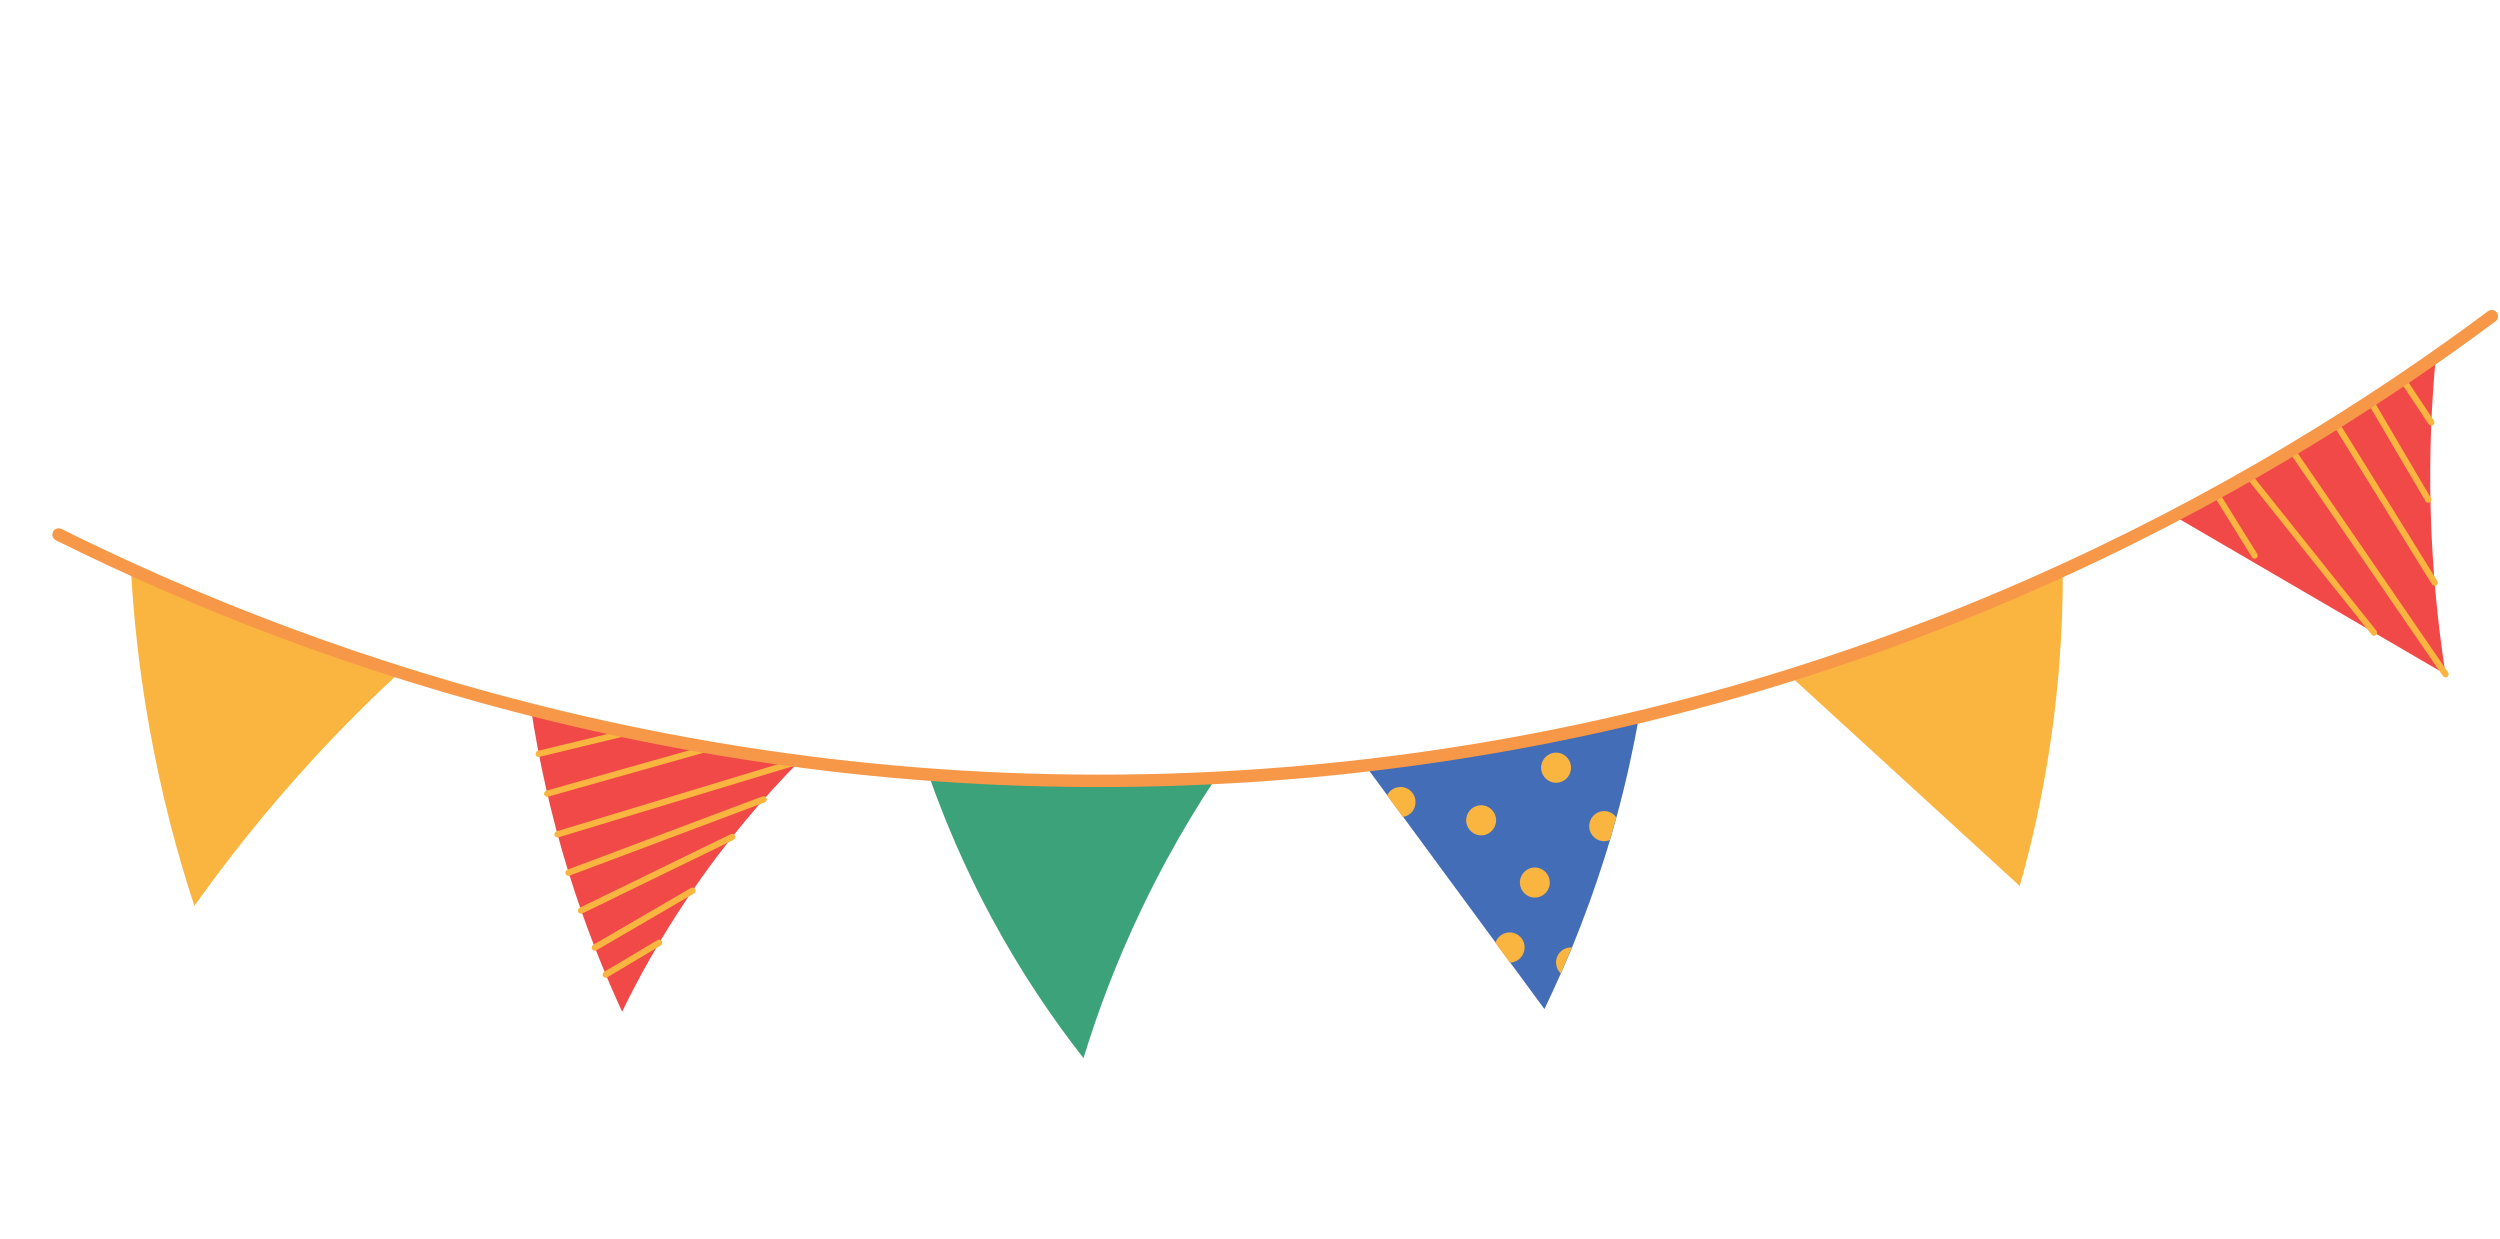 <svg width="587" height="291" viewBox="0 0 587 291" fill="none" xmlns="http://www.w3.org/2000/svg">
<path d="M226.812 203.477C223.198 195.729 220.314 188.428 217.981 181.785C229.206 182.609 241.074 183.143 253.526 183.298C264.617 183.438 275.255 183.257 285.378 182.838C281.628 188.484 277.785 194.784 273.968 201.815C272.002 205.459 270.025 209.273 268.125 213.269C262.001 226.041 257.599 237.985 254.409 248.45C247.49 239.628 239.929 228.663 232.8 215.441C230.611 211.361 228.603 207.365 226.812 203.477Z" fill="#3BA27A"/>
<path d="M336.668 201.615C334.274 198.337 331.875 195.098 329.471 191.818L325.769 186.785C324.034 184.42 322.306 182.086 320.572 179.721C330.547 178.566 341.031 177.073 351.929 175.189C363.504 173.15 374.49 170.812 384.839 168.332C383.538 175.587 381.848 183.508 379.539 191.925L378.034 197.235C377.624 198.535 377.221 199.857 376.818 201.178C374.416 208.826 371.794 215.91 369.134 222.423C368.245 224.54 367.388 226.56 366.494 228.556C365.197 231.478 363.895 234.289 362.634 236.934C359.963 233.297 357.263 229.655 354.603 226.009C353.469 224.469 352.335 222.929 351.203 221.369C346.367 214.795 341.505 208.189 336.668 201.615Z" fill="#446DB7"/>
<path d="M510.412 121.116L574.217 158.325C572.452 146.977 571.1 133.997 570.721 119.658C570.363 106.483 570.939 94.439 571.937 83.751C564.065 89.258 555.68 94.83 546.826 100.351C534.253 108.169 522.072 115.058 510.412 121.116ZM159.701 174.194C169.389 175.97 178.761 177.454 187.775 178.659C179.519 186.985 170.329 197.613 161.488 210.771C155.113 220.248 150.073 229.322 146.072 237.541C141.75 228.156 137.353 217.246 133.517 204.884C129.148 190.787 126.424 177.791 124.692 166.499C135.651 169.298 147.35 171.921 159.701 174.194Z" fill="#F14947"/>
<path d="M571.287 99.796C571.631 99.557 571.71 99.103 571.472 98.759L564.725 88.606C564.496 88.263 564.043 88.175 563.699 88.413C563.356 88.651 563.277 89.106 563.505 89.448L570.262 99.603C570.424 99.835 570.669 99.968 570.914 99.949C571.057 99.938 571.174 99.892 571.287 99.796ZM529.77 131.06C530.12 130.853 530.23 130.392 529.992 130.049L520.931 115.446C520.724 115.096 520.273 114.987 519.931 115.216C519.591 115.424 519.471 115.884 519.709 116.227L528.768 130.84C528.91 131.07 529.187 131.197 529.451 131.181C529.543 131.172 529.659 131.137 529.77 131.06ZM570.526 117.956C570.876 117.749 570.986 117.289 570.778 116.949L557.019 93.528C556.812 93.179 556.353 93.059 556.013 93.267C555.673 93.476 555.553 93.935 555.76 94.285L569.522 117.675C569.661 117.935 569.937 118.062 570.213 118.037C570.325 118.031 570.44 117.996 570.526 117.956ZM572.058 137.443C572.398 137.235 572.508 136.774 572.28 136.432L549.039 98.941C548.84 98.602 548.381 98.482 548.037 98.72C547.697 98.929 547.587 99.389 547.815 99.732L571.046 137.222C571.188 137.452 571.465 137.579 571.73 137.563C571.822 137.554 571.938 137.509 572.058 137.443ZM557.876 149.113C558.182 148.85 558.241 148.393 557.978 148.086L528.486 111.14C528.224 110.824 527.767 110.765 527.459 111.038C527.152 111.301 527.095 111.748 527.357 112.065L556.849 149.011C557.014 149.214 557.234 149.313 557.469 149.293C557.616 149.251 557.762 149.21 557.876 149.113ZM574.625 158.923C574.968 158.694 575.048 158.23 574.819 157.887L538.691 105.238C538.453 104.894 537.999 104.816 537.655 105.054C537.322 105.284 537.232 105.747 537.47 106.09L573.598 158.739C573.761 158.963 574.011 159.065 574.246 159.045C574.395 159.065 574.51 159.029 574.625 158.923ZM369.099 222.459C368.95 222.44 368.776 222.458 368.594 222.465C366.635 222.615 365.213 224.32 365.365 226.269C365.439 227.187 365.859 227.999 366.47 228.583L369.099 222.459ZM355.997 219.282C354.229 218.427 352.142 219.187 351.29 220.936C351.233 221.059 351.162 221.222 351.111 221.377C352.247 222.907 353.371 224.446 354.511 226.018C355.796 226.002 357.024 225.252 357.609 224.004C358.492 222.25 357.764 220.146 355.997 219.282ZM378.003 197.241C377.692 197.383 377.307 197.474 376.919 197.505C374.96 197.656 373.302 196.189 373.15 194.241C373.006 192.303 374.448 190.601 376.387 190.448C377.662 190.35 378.806 190.952 379.509 191.921L378.003 197.241ZM360.112 203.695C358.185 203.84 356.732 205.551 356.885 207.49C357.027 209.437 358.727 210.899 360.656 210.744C362.583 210.599 364.035 208.898 363.883 206.95C363.739 205.012 362.04 203.55 360.112 203.695ZM365.091 176.728C363.163 176.882 361.711 178.583 361.863 180.532C362.006 182.469 363.706 183.931 365.634 183.786C367.561 183.642 369.014 181.931 368.861 179.992C368.718 178.045 367.05 176.577 365.091 176.728ZM347.497 189.088C345.57 189.233 344.118 190.934 344.27 192.882C344.414 194.82 346.112 196.291 348.041 196.137C349.968 195.992 351.42 194.291 351.278 192.344C351.124 190.405 349.456 188.937 347.497 189.088ZM328.571 184.794C327.266 184.888 326.192 185.699 325.678 186.784L329.379 191.827C331.21 191.568 332.492 189.936 332.352 188.05C332.229 186.105 330.53 184.643 328.571 184.794ZM126.655 177.72L147.903 172.568C148.279 172.475 148.554 172.066 148.431 171.687C148.308 171.307 147.939 171.038 147.551 171.149L126.304 176.301C125.928 176.394 125.653 176.803 125.776 177.182C125.861 177.537 126.183 177.78 126.54 177.755C126.595 177.722 126.626 177.716 126.655 177.72ZM128.68 187.061L167.136 176.205C167.515 176.092 167.75 175.678 167.627 175.298C167.516 174.91 167.112 174.676 166.732 174.799L128.276 185.655C127.898 185.768 127.663 186.182 127.775 186.56C127.861 186.914 128.207 187.131 128.533 187.102C128.568 187.066 128.619 187.063 128.68 187.061ZM131.09 196.623L187.977 179.362C188.356 179.239 188.59 178.835 188.469 178.446C188.356 178.068 187.942 177.833 187.574 177.947L130.688 195.207C130.298 195.329 130.064 195.733 130.186 196.122C130.302 196.47 130.612 196.652 130.938 196.633C131.005 196.662 131.03 196.625 131.09 196.623ZM133.749 205.591L179.569 188.395C179.942 188.241 180.145 187.843 179.996 187.43C179.844 187.047 179.446 186.844 179.033 186.993L133.221 204.21C132.847 204.364 132.633 204.77 132.792 205.184C132.902 205.502 133.211 205.693 133.538 205.665C133.602 205.633 133.684 205.623 133.749 205.591ZM136.752 214.472L172.241 197.194C172.617 197.02 172.754 196.583 172.581 196.207C172.397 195.83 171.971 195.684 171.596 195.858L136.117 213.138C135.741 213.312 135.594 213.747 135.767 214.123C135.911 214.414 136.194 214.572 136.49 214.55C136.582 214.541 136.668 214.502 136.752 214.472ZM140.014 223.145L162.96 209.78C163.308 209.582 163.418 209.122 163.242 208.766C163.044 208.427 162.584 208.307 162.238 208.485L139.293 221.85C138.943 222.057 138.833 222.518 139.011 222.864C139.149 223.124 139.425 223.25 139.69 223.234C139.819 223.251 139.904 223.221 140.014 223.145ZM142.59 229.476L155.151 221.99C155.491 221.782 155.611 221.322 155.403 220.972C155.195 220.632 154.736 220.513 154.396 220.721L141.835 228.207C141.495 228.416 141.385 228.876 141.582 229.225C141.72 229.485 142.006 229.613 142.272 229.587C142.388 229.551 142.48 229.543 142.59 229.476ZM420.177 158.558L474.237 208.03C476.464 200.097 478.522 191.435 480.186 182.076C483.354 164.206 484.408 147.922 484.343 133.886C474.393 138.437 463.696 142.983 452.306 147.349C441.169 151.626 430.409 155.335 420.177 158.558ZM66.156 148.22C75.714 151.788 84.999 154.957 93.935 157.788C87.215 163.989 80.253 170.896 73.199 178.599C62.396 190.372 53.285 201.95 45.634 212.707C41.622 200.534 37.823 186.328 34.985 170.308C32.616 156.984 31.349 144.671 30.732 133.584C41.72 138.579 53.526 143.507 66.156 148.22Z" fill="#F9B53F"/>
<path d="M296.687 180.503C302.988 180.044 309.302 179.477 315.732 178.803C438.014 165.73 529.217 114.083 584.194 73.065C584.841 72.593 585.745 72.71 586.247 73.36C586.717 74.017 586.609 74.932 585.958 75.434C530.668 116.684 438.976 168.601 316.041 181.721C310.53 182.322 305.045 182.804 299.649 183.218C296.058 183.501 292.461 183.744 288.924 183.923C170.365 190.69 74.405 157.304 13.11 126.853C12.4 126.489 12.089 125.61 12.449 124.859C12.814 124.139 13.683 123.827 14.433 124.196C76.717 155.199 175.15 189.218 296.687 180.503Z" fill="#F79748"/>
</svg>
